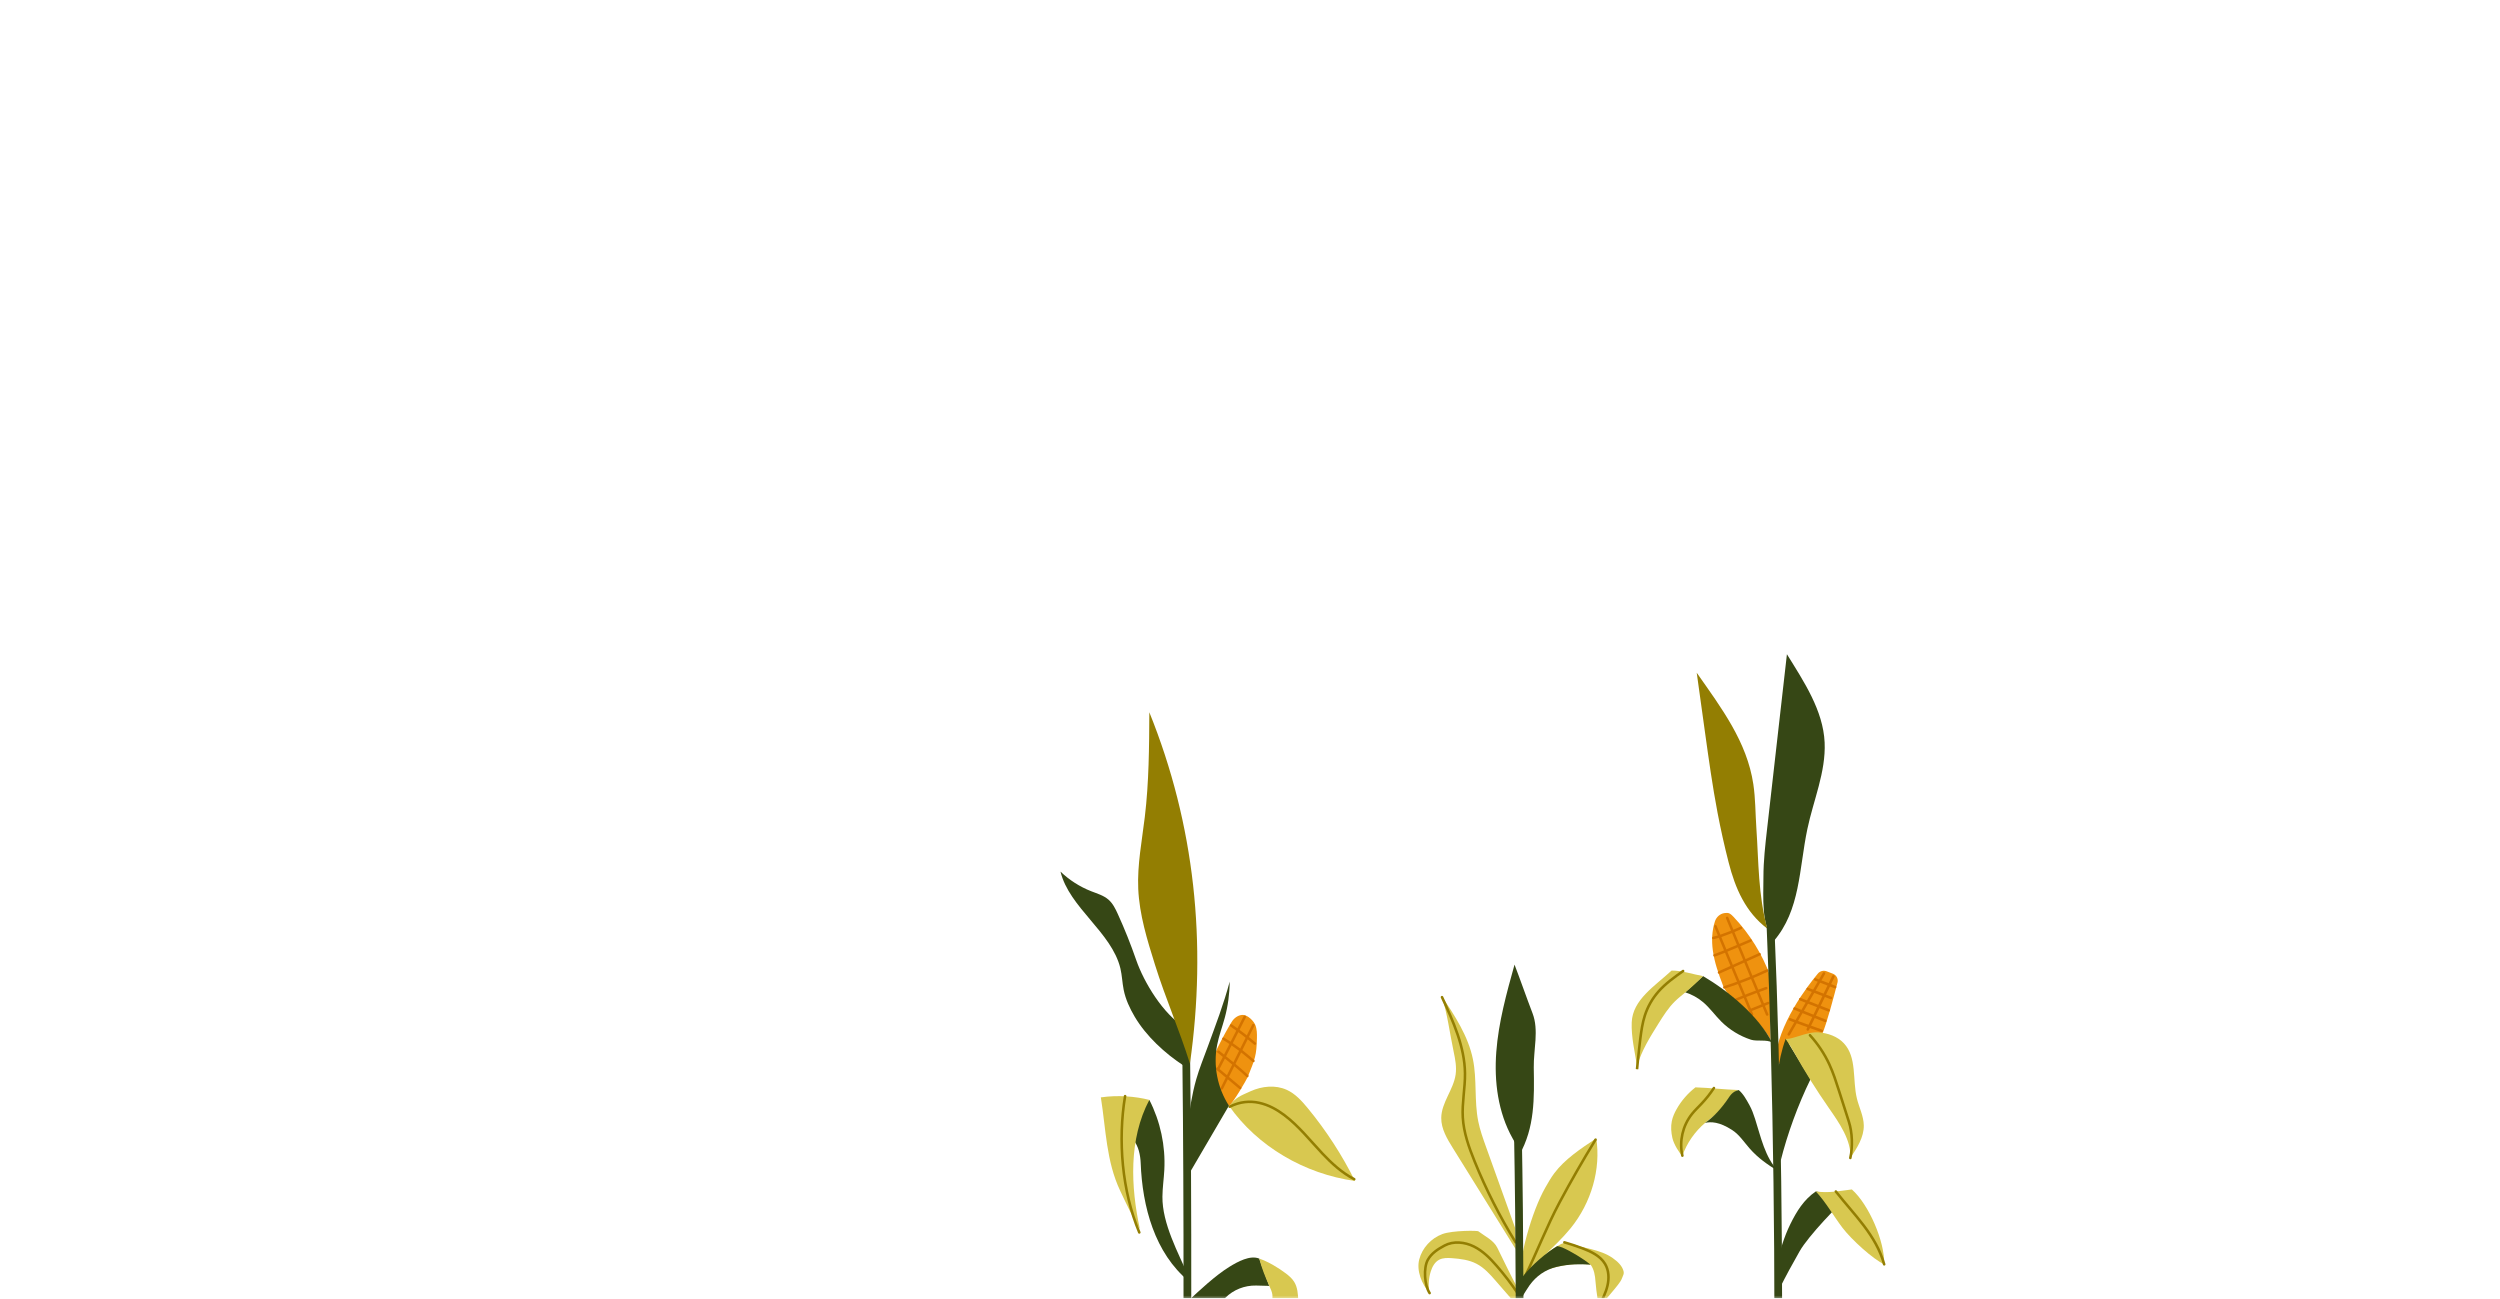 <svg width="1018" height="529" viewBox="0 0 1018 529" fill="none" xmlns="http://www.w3.org/2000/svg">
<g clip-path="url(#clip0_1_491)">
<mask id="mask0_1_491" style="mask-type:luminance" maskUnits="userSpaceOnUse" x="0" y="0" width="1018" height="529">
<path d="M1017.4 0.675H0.4V528.675H1017.4V0.675Z" fill="white"/>
</mask>
<g mask="url(#mask0_1_491)">
<path d="M618.845 523.1C618.116 512.663 623.817 493.156 629.211 483.652C630.351 481.644 631.495 479.63 632.909 477.739C637.159 472.058 643.643 467.735 650.001 463.529C651.921 475.975 648.057 489.699 639.526 500.182C633.085 508.096 624.05 514.615 618.845 523.1Z" fill="#D8C850"/>
<path d="M620.867 520.021C625.754 510.104 629.848 499.342 635.068 489.588C639.688 480.95 644.568 472.444 649.695 464.084" stroke="#937E02" stroke-width="1.051" stroke-miterlimit="10" stroke-linecap="round" stroke-linejoin="round"/>
<path d="M617.036 500.219C613.068 489.167 609.098 478.116 605.13 467.064C603.898 463.632 602.661 460.186 601.943 456.617C600.27 448.305 601.466 439.632 599.774 431.323C597.864 421.936 592.418 413.653 587.08 405.624C589.361 412.691 590.409 421.109 591.951 428.363C592.594 431.387 593.174 434.488 592.735 437.546C591.853 443.715 586.948 448.981 586.877 455.208C586.825 459.665 589.272 463.741 591.641 467.552C600.16 481.258 608.68 494.966 617.199 508.673" fill="#D8C850"/>
<path d="M587.182 406.049C591.752 415.942 596.405 426.191 596.545 437.042C596.622 443.038 595.305 449.009 595.649 454.996C596.004 461.182 598.117 467.136 600.454 472.896C605.085 484.311 610.681 495.353 617.165 505.873" stroke="#937E02" stroke-width="1.051" stroke-miterlimit="10" stroke-linecap="round" stroke-linejoin="round"/>
<path d="M620.251 519.807C624.691 514.971 629.246 510.045 635.061 506.89C636.155 506.296 637.448 505.758 638.622 506.18C644.672 508.355 651.514 508.613 656.733 512.309C658.662 513.676 660.54 515.381 661.116 517.639C661.397 518.744 660.945 519.193 660.569 520.27C660.194 521.348 659.514 522.296 658.812 523.204C657.869 524.426 656.87 525.606 655.873 526.787C653.561 529.521 653.434 529.671 651.122 532.405C651.122 532.405 649.989 526.242 649.681 521.794C649.514 519.401 649.127 516.912 647.693 514.964C642.31 514.271 636.516 514.955 631.349 516.584C630.028 517 628.714 517.498 627.59 518.295C626.557 519.027 625.392 519.91 624.563 520.859C622.886 522.78 621.005 524.643 620.014 526.975" fill="#D8C850"/>
<path d="M634.108 507.429C629.884 509.926 623.976 514.831 620.072 519.819C620.072 519.819 619.861 526.189 620.072 527.677C620.327 527.203 622.498 523.847 622.812 523.408C625.508 519.628 629.293 516.955 633.881 515.875C639.08 514.65 643.681 514.698 647.695 514.964C644.68 512.569 639.71 509.498 636.151 507.976C635.496 507.696 634.188 507.382 634.108 507.429Z" fill="#364715"/>
<path d="M651.078 531.851C652.478 529.161 653.892 526.435 654.573 523.491C655.255 520.547 655.138 517.313 653.599 514.697C651.656 511.395 647.861 509.623 644.218 508.261C641.849 507.375 639.445 506.579 637.013 505.873" stroke="#937E02" stroke-width="1.051" stroke-miterlimit="10" stroke-linecap="round" stroke-linejoin="round"/>
<path d="M618.43 532.346C615.344 528.795 612.257 525.244 609.172 521.694C606.828 518.998 604.405 516.237 601.202 514.585C598.164 513.017 594.661 512.572 591.234 512.328C589.472 512.202 587.607 512.144 586.048 512.954C584.257 513.886 583.226 515.79 582.624 517.681C581.714 520.536 581.544 523.614 582.136 526.547C578.942 522.929 576.72 517.444 577.92 512.815C579.119 508.185 582.737 504.219 587.31 502.519C591.457 500.977 602.017 501.029 602.028 501.416C604.71 503.425 608.223 505.071 609.691 508.044C610.517 509.713 615.974 520.985 617.666 523.982C617.666 523.982 618.029 528.91 618.43 532.346Z" fill="#D8C850"/>
<path d="M617.918 526.501C615.345 522.676 612.532 519.005 609.5 515.516C606.813 512.425 603.876 509.418 600.175 507.58C596.473 505.743 591.851 505.246 588.213 507.197C585.482 508.662 582.912 510.31 581.423 512.982C579.558 516.33 580.041 523.332 582.137 526.547" stroke="#937E02" stroke-width="1.051" stroke-miterlimit="10" stroke-linecap="round" stroke-linejoin="round"/>
<path d="M618.078 460.404C618.863 503.545 619.008 548.11 618.433 585.277" stroke="#364715" stroke-width="3.154" stroke-miterlimit="10"/>
<path d="M618.687 470.256C618.534 467.835 617.135 465.689 615.939 463.562C609.971 452.946 608.382 440.406 609.291 428.329C610.2 416.252 613.465 404.478 616.714 392.791C618.971 398.631 621.785 406.743 624.042 412.584C626.711 419.488 624.432 427.433 624.551 434.705C624.758 447.227 624.983 459.132 618.687 470.256Z" fill="#364715"/>
<path d="M482.806 415.688C483.591 458.83 483.736 548.11 483.161 585.278" stroke="#364715" stroke-width="3.154" stroke-miterlimit="10"/>
<path d="M482.145 418.11C473.698 412.965 465.845 400.124 462.659 390.917C460.464 384.573 457.969 378.329 455.183 372.211C454.206 370.066 453.146 367.872 451.346 366.314C449.39 364.621 446.792 363.875 444.366 362.925C439.699 361.097 435.409 358.356 431.827 354.91C435.416 369.654 452.682 379.575 456.224 394.331C456.911 397.193 456.98 400.165 457.559 403.05C458.337 406.923 460.022 410.576 462.044 413.996C466.731 421.917 474.34 428.959 482.144 434.026" fill="#364715"/>
<path d="M483.511 530.053C488.341 525.511 494.886 519.393 500.55 515.885C503.963 513.771 509.031 510.972 512.759 512.497C513.852 515.502 515.762 520.609 516.853 523.615C515.078 523.549 513.287 523.508 511.493 523.472C506.796 523.376 502.268 525.168 498.978 528.443C494.109 533.29 488.022 538.779 484.951 543.052L483.511 530.053Z" fill="#364715"/>
<path d="M512.759 512.497C516.499 513.783 520.473 516.171 523.609 518.541C524.899 519.515 526.144 520.597 526.989 521.959C528.394 524.226 528.543 527.001 528.655 529.649C528.722 531.238 528.78 532.879 528.192 534.363C527.7 535.599 526.797 536.629 525.987 537.693C523.446 541.026 521.696 544.928 520.909 549.01C517.656 543.597 517.045 536.827 517.896 530.607C518.051 529.479 518.251 528.338 518.11 527.207C517.965 526.039 517.463 524.945 516.968 523.873C515.307 520.277 513.623 515.973 512.759 512.497Z" fill="#D8C850"/>
<path d="M484.541 433.099C480.179 419.17 474.674 406.784 470.314 392.855C467.146 382.737 463.953 372.484 463.493 361.913C463.068 352.123 465 342.405 466.165 332.673C467.859 318.537 467.935 304.271 468.01 290.039C486.561 335.913 491.484 384.25 484.541 433.099Z" fill="#937E02"/>
<path d="M500.422 450.235C503.806 446.572 504.694 446.405 509.279 444.331C513.864 442.257 519.371 441.698 523.953 443.779C527.454 445.37 530.095 448.306 532.515 451.244C540.038 460.375 546.5 470.338 551.74 480.881C531.336 478.07 512.019 466.858 500.422 450.235Z" fill="#D8C850"/>
<path d="M500.721 450.66C509.199 446.394 517.012 449.593 522.934 454.045C528.855 458.499 533.449 464.374 538.508 469.746C542.301 473.775 546.535 477.631 551.443 480.171" stroke="#937E02" stroke-width="1.051" stroke-miterlimit="10" stroke-linecap="round" stroke-linejoin="round"/>
<path d="M468.009 447.872C472.508 456.66 474.631 466.593 474.112 476.403C473.921 480.028 473.375 483.634 473.339 487.264C473.23 498.221 479.736 510.079 484.154 520.153V521.768C470.198 510.27 465.143 491.346 464.487 473.532C464.377 470.535 463.579 466.449 461.487 464.252C462.223 459.317 463.48 454.401 466.289 450.235C466.842 449.414 467.167 448.704 468.009 447.872Z" fill="#364715"/>
<path d="M464.153 500.449C460.431 483.2 459.541 463.947 468.009 447.872C462.232 446.431 455.334 445.837 448.267 446.851C450.344 459.931 450.455 472.881 456.144 484.897C458.861 490.635 461.652 496.658 464.153 500.449Z" fill="#D8C850"/>
<path d="M458.138 446.344C455.146 464.365 456.874 484.937 463.92 501.847" stroke="#937E02" stroke-width="1.051" stroke-miterlimit="10" stroke-linecap="round" stroke-linejoin="round"/>
<path d="M508.122 438.445C511.042 431.185 511.674 429.755 511.821 422.75C511.859 420.934 511.849 419.066 511.162 417.379C510.475 415.691 508.164 413.434 506.309 413.291C504.581 413.158 502.943 414.211 501.91 415.57C500.877 416.929 493.946 429.218 492.754 434.076C493.064 435.353 493.059 436.464 493.369 437.741C493.637 438.844 493.907 439.951 494.301 441.019C494.67 442.018 495.147 442.975 495.646 443.919C496.951 446.389 498.068 448.67 500.42 450.236C501.896 449.591 507.693 439.514 508.122 438.445Z" fill="#EF920F"/>
<path d="M495.988 435.365L506.861 414.055" stroke="#D37300" stroke-width="1.051" stroke-miterlimit="10" stroke-linecap="round"/>
<path d="M497.519 443.197L510.351 417.461" stroke="#D37300" stroke-width="1.051" stroke-miterlimit="10" stroke-linecap="round"/>
<path d="M501.339 417.582C504.678 419.865 507.893 422.323 510.964 424.942" stroke="#D37300" stroke-width="1.051" stroke-miterlimit="10" stroke-linecap="round"/>
<path d="M498.196 422.964C500.996 424.656 503.682 426.526 506.234 428.557C507.642 429.677 509.008 430.845 510.374 432.013" stroke="#D37300" stroke-width="1.051" stroke-miterlimit="10" stroke-linecap="round"/>
<path d="M496.152 428.271C496.994 428.952 497.836 429.632 498.678 430.313C501.816 432.849 504.956 435.388 507.899 438.137" stroke="#D37300" stroke-width="1.051" stroke-miterlimit="10" stroke-linecap="round"/>
<path d="M495.624 435.166C499.015 438.013 501.575 440.164 504.966 443.011" stroke="#D37300" stroke-width="1.051" stroke-miterlimit="10" stroke-linecap="round"/>
<path d="M500.422 450.235C495.716 442.957 493.965 433.913 495.627 425.46C496.36 421.732 497.721 418.152 498.716 414.481C500.021 409.669 500.697 404.694 500.722 399.715C498.338 408.783 494.965 417.498 491.76 426.322C490.166 430.713 488.369 435.042 487.097 439.533C483.768 451.299 482.145 467.664 484.154 478.045" fill="#364715"/>
<path d="M722.149 383.344C717.157 376.141 718.061 365.922 718.072 357.011C718.08 350.575 718.807 344.165 719.533 337.769C722.233 313.98 724.933 290.19 727.634 266.401C734.558 277.561 742.414 289.325 742.992 302.36C743.523 314.363 738.422 325.832 735.954 337.602C732.545 353.857 733.145 370.691 722.149 383.344Z" fill="#364715"/>
<path d="M719.614 378.106C710.764 371.386 706.617 361.788 703.897 351.171C702.18 344.472 700.675 337.722 699.382 330.933C697.322 320.112 695.805 309.2 694.289 298.294C693.162 290.177 692.034 282.062 690.906 273.946C701.005 288.355 711.365 302.051 713.956 319.325C714.837 325.194 714.784 331.154 715.183 337.073C716.171 351.709 715.884 363.899 719.614 378.106Z" fill="#937E02"/>
<path d="M720.95 423.293C720.855 415.521 720.407 406.241 721.254 397.853C721.289 397.515 721.088 397.247 720.884 397.523C717.631 388.6 712.509 380.331 705.925 373.373C705.408 372.827 704.868 372.278 704.19 371.94C703.715 371.704 703.005 371.693 702.253 371.798C700.396 372.054 698.908 373.407 698.332 375.151C697.084 378.935 696.927 383.059 697.467 387.021C698.131 391.897 699.794 396.585 701.567 401.188C703.452 406.079 708.481 408.718 712.202 412.473C715.37 415.671 718.848 419.679 720.95 423.293Z" fill="#EF920F"/>
<path d="M697.676 381.931C701.556 381.16 708.898 377.834 708.898 377.834" stroke="#D37300" stroke-width="1.051" stroke-miterlimit="10" stroke-linecap="round"/>
<path d="M698.16 389.018C698.16 389.018 700.188 388.309 701.4 387.799C705.207 386.197 709.013 384.595 712.82 382.993" stroke="#D37300" stroke-width="1.051" stroke-miterlimit="10" stroke-linecap="round"/>
<path d="M699.996 395.987L716.489 388.561" stroke="#D37300" stroke-width="1.051" stroke-miterlimit="10" stroke-linecap="round"/>
<path d="M702.16 402.057C707.707 400.299 714.331 397.697 719.579 395.215" stroke="#D37300" stroke-width="1.051" stroke-miterlimit="10" stroke-linecap="round"/>
<path d="M706.94 407.065C710.702 405.438 719.205 402.362 719.205 402.362" stroke="#D37300" stroke-width="1.051" stroke-miterlimit="10" stroke-linecap="round"/>
<path d="M712.629 411.403L719.998 408.437" stroke="#D37300" stroke-width="1.051" stroke-miterlimit="10" stroke-linecap="round"/>
<path d="M703.288 373.765L719.58 413.101" stroke="#D37300" stroke-width="1.051" stroke-miterlimit="10" stroke-linecap="round"/>
<path d="M698.535 377.197L713.406 413.101" stroke="#D37300" stroke-width="1.051" stroke-miterlimit="10" stroke-linecap="round"/>
<path d="M722.795 431.978C723.88 417.227 735.963 401.558 740.238 396.437C741.104 395.4 742.552 395.03 743.827 395.522L746.337 396.49C747.801 397.055 748.61 398.585 748.229 400.075C746.893 405.305 743.824 416.948 741.957 421.187C738.259 421.417 734.82 422.347 731.409 423.76C729.898 424.387 728.37 425.177 727.458 426.509C726.974 427.215 726.695 428.03 726.42 428.835C726.012 430.029 725.605 431.222 725.197 432.416C725.12 432.644 725.025 432.893 724.812 433.013C724.666 433.095 724.488 433.103 724.319 433.091C723.578 433.039 723.215 432.577 722.795 431.978Z" fill="#EF920F"/>
<path d="M742.727 396.381L728.391 421.197" stroke="#D37300" stroke-width="1.051" stroke-miterlimit="10" stroke-linecap="round"/>
<path d="M746.543 397.614L736.136 419.173" stroke="#D37300" stroke-width="1.08" stroke-miterlimit="10" stroke-linecap="round"/>
<path d="M739.208 398.829C742.369 400.051 744.073 400.71 747.233 401.932" stroke="#D37300" stroke-width="1.08" stroke-miterlimit="10" stroke-linecap="round"/>
<path d="M736.136 402.714C739.295 403.936 742.402 405.138 745.561 406.36" stroke="#D37300" stroke-width="1.08" stroke-miterlimit="10" stroke-linecap="round"/>
<path d="M733.099 406.894C736.812 408.393 744.611 411.385 744.611 411.385" stroke="#D37300" stroke-width="1.08" stroke-miterlimit="10" stroke-linecap="round"/>
<path d="M730.774 410.682C734.487 412.181 743.22 415.687 743.22 415.687" stroke="#D37300" stroke-width="1.08" stroke-miterlimit="10" stroke-linecap="round"/>
<path d="M728.892 415.073C732.605 416.572 741.838 419.768 741.838 419.768" stroke="#D37300" stroke-width="1.08" stroke-miterlimit="10" stroke-linecap="round"/>
<path d="M725.002 472.99C727.816 461.729 732.137 449.896 737.253 439.437L727.153 422.958C725.394 427.735 724.465 432.378 723.779 437.41" fill="#364715"/>
<path d="M728.616 422.953C732.383 422.171 736.634 420.089 740.475 420.375C744.316 420.661 748.206 422.027 750.804 424.804C756.214 430.583 754.27 439.676 756.124 447.292C757.019 450.965 758.867 454.467 758.935 458.241C759.022 463.089 756.183 467.469 753.448 471.518C753.983 464.456 748.832 457.09 744.75 451.236C739.638 443.906 734.899 436.327 730.556 428.537C729.666 426.939 728.251 424.538 727.152 423.068" fill="#D8C850"/>
<path d="M737.017 421.544C740.251 425.089 742.927 429.119 744.923 433.446C746.504 436.872 747.654 440.468 748.801 444.056C750.157 448.3 751.515 452.544 752.872 456.789C754.276 461.181 754.472 467.027 753.447 471.518" stroke="#937E02" stroke-width="1.051" stroke-miterlimit="10" stroke-linecap="round" stroke-linejoin="round"/>
<path d="M686.183 404.06C688.879 404.908 691.395 406.295 693.531 408.11C696.275 410.443 698.348 413.425 700.89 415.965C704.251 419.322 708.44 421.884 713.001 423.37C715.398 424.151 719.509 423.173 721.621 424.526C715.966 413.659 704.176 403.771 693.484 397.472L686.183 404.06Z" fill="#364715"/>
<path d="M693.484 397.473C691.198 399.799 688.791 402.011 686.276 404.099C684.817 405.309 683.32 406.48 681.976 407.808C679.315 410.44 677.314 413.626 675.338 416.781C671.88 422.304 668.38 427.919 666.611 434.158C665.702 428.338 664.195 422.18 664.436 416.298C664.814 407.066 673.807 401.573 680.673 395.216C685.028 395.215 689.203 396.696 693.484 397.473Z" fill="#D8C850"/>
<path d="M666.645 434.926C666.4 437.521 667.303 427.811 667.949 422.826C668.354 419.7 668.805 416.561 669.767 413.553C670.915 409.965 672.82 406.61 675.328 403.758C678.198 400.493 681.799 397.931 685.364 395.401" stroke="#937E02" stroke-width="1.051" stroke-miterlimit="10" stroke-linecap="round" stroke-linejoin="round"/>
<path d="M707.991 443.857C704.637 444.603 702.259 450.74 699.505 453.126C697.863 454.548 696.054 455.778 694.391 457.179C690.131 460.766 686.872 465.477 685.056 470.675C683.92 469.663 681.566 465.994 680.985 463.347C680.494 461.11 680.301 458.779 680.761 456.536C681.119 454.792 681.861 453.142 682.744 451.586C684.667 448.194 687.283 445.179 690.392 442.768C696.163 442.951 702.221 443.674 707.991 443.857Z" fill="#D8C850"/>
<path d="M707.991 443.857C709.861 445.353 711.221 447.946 712.379 450.018C713.361 451.776 714.043 453.678 714.656 455.589C717.054 463.063 718.671 471.197 724.116 476.95C719.535 474.051 715.929 471.618 712.378 467.572C710.149 465.031 708.27 462.071 705.422 460.21C700.083 456.721 696.702 456.721 694.245 457.237C697.639 455.088 701.232 451.051 704.004 446.859C705.322 444.869 706.473 444.253 707.991 443.857Z" fill="#364715"/>
<path d="M685.065 470.583C683.718 464.728 685.198 458.314 688.988 453.589C690.193 452.086 691.607 450.759 692.929 449.354C694.772 447.396 696.44 445.282 697.911 443.043" stroke="#937E02" stroke-width="1.051" stroke-miterlimit="10" stroke-linecap="round" stroke-linejoin="round"/>
<path d="M739.395 485.153C734.534 488.459 731.597 493.248 729.027 498.459C726.458 503.67 724.849 509.274 723.34 514.867C722.528 517.87 724.658 521.607 724.618 524.712C727.14 519.701 730.037 514.336 732.834 509.466C736.426 503.21 748.489 490.639 753.944 485.833L745.942 486.428L739.395 485.153Z" fill="#364715"/>
<path d="M739.396 485.153C743.597 489.634 746.548 495.075 750.258 499.952C753.968 504.828 762.752 512.778 767.242 514.83C767.538 505.671 761.028 490.495 754.074 484.34C748.915 484.975 744.538 485.894 739.396 485.153Z" fill="#D8C850"/>
<path d="M747.552 485.177C755.304 494.996 763.857 502.882 767.241 514.829" stroke="#937E02" stroke-width="1.051" stroke-miterlimit="10" stroke-linecap="round" stroke-linejoin="round"/>
<path d="M720.95 377.197C723.667 439.571 724.731 522.854 723.766 585.278" stroke="#364715" stroke-width="3.154" stroke-miterlimit="10"/>
</g>
</g>
<defs>
<clipPath id="clip0_1_491">
<rect width="1017" height="528" fill="white" transform="translate(0.4 0.675)"/>
</clipPath>
</defs>
</svg>
